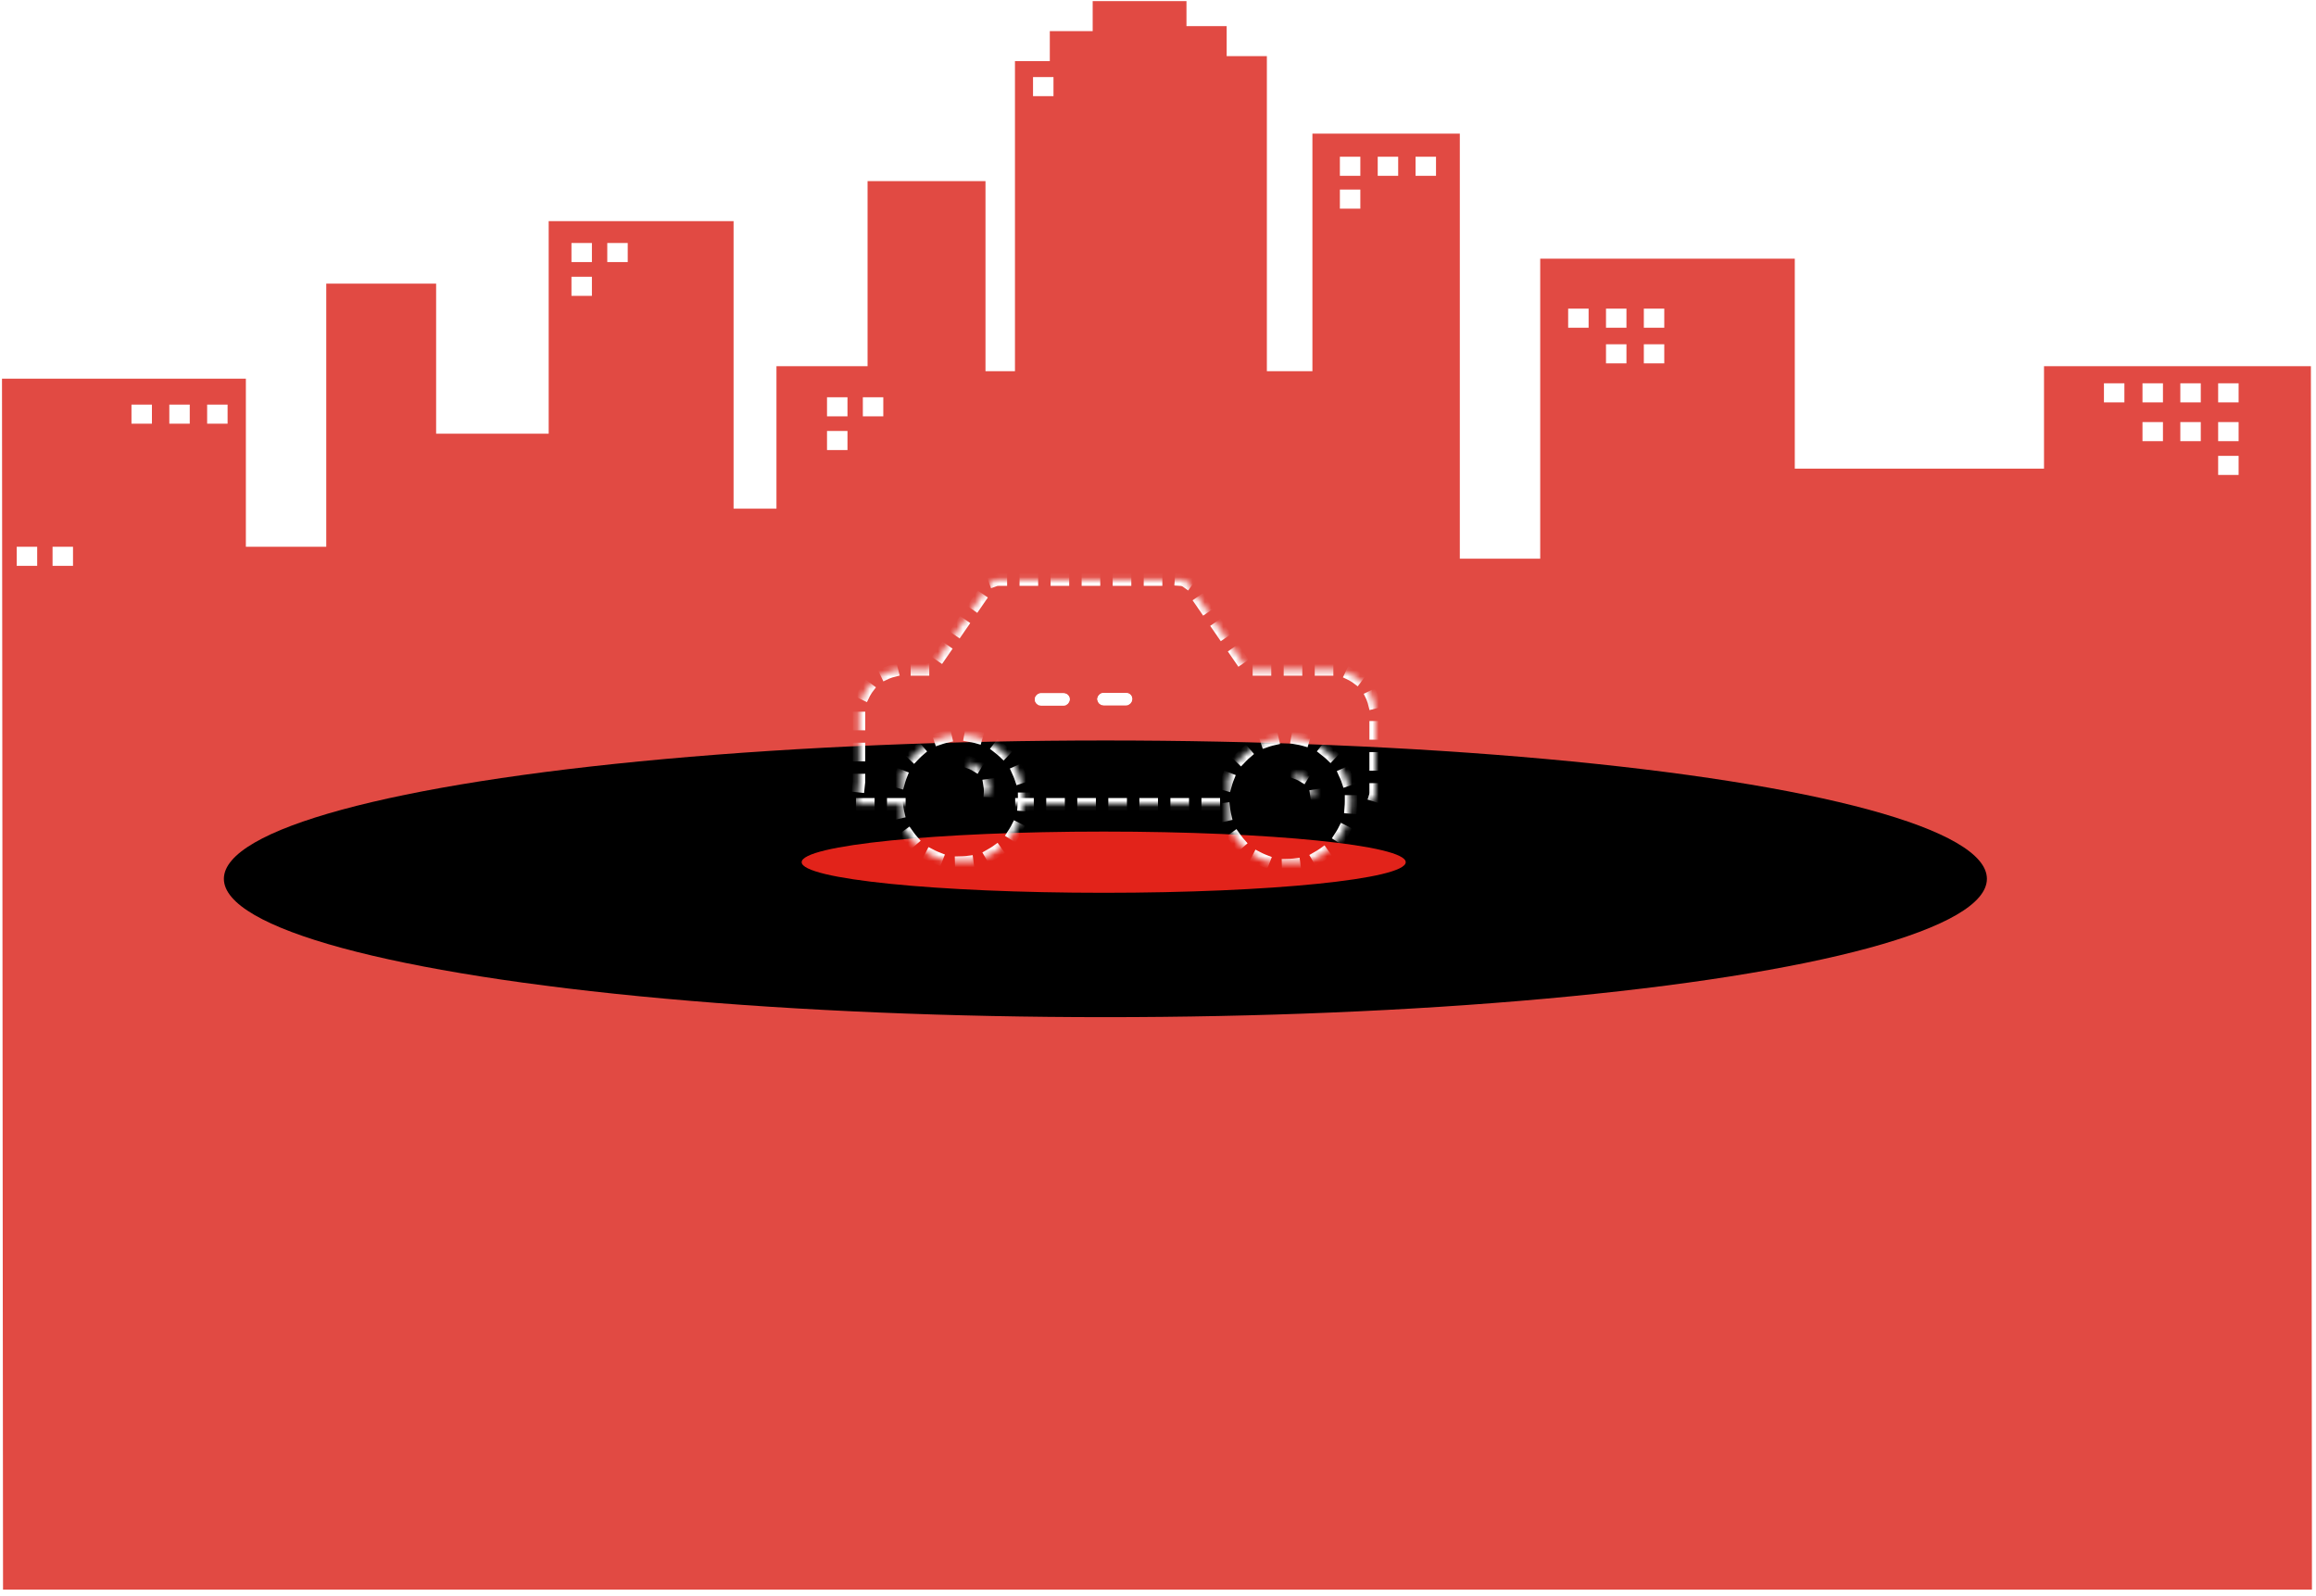 <?xml version="1.0" encoding="UTF-8" standalone="no"?>
<svg width="373px" height="257px" viewBox="0 0 373 257" version="1.1" xmlns="http://www.w3.org/2000/svg" xmlns:xlink="http://www.w3.org/1999/xlink">
    <!-- Generator: Sketch 48.2 (47327) - http://www.bohemiancoding.com/sketch -->
    <title>Group 70</title>
    <desc>Created with Sketch.</desc>
    <defs>
        <ellipse id="path-1" cx="142.181" cy="49.295" rx="141.971" ry="22.282"></ellipse>
        <filter x="-5.3%" y="-33.7%" width="110.6%" height="167.3%" filterUnits="objectBoundingBox" id="filter-2">
            <feOffset dx="0" dy="0" in="SourceAlpha" result="shadowOffsetOuter1"></feOffset>
            <feGaussianBlur stdDeviation="5" in="shadowOffsetOuter1" result="shadowBlurOuter1"></feGaussianBlur>
            <feComposite in="shadowBlurOuter1" in2="SourceAlpha" operator="out" result="shadowBlurOuter1"></feComposite>
            <feColorMatrix values="0 0 0 0 1   0 0 0 0 1   0 0 0 0 1  0 0 0 0.6 0" type="matrix" in="shadowBlurOuter1"></feColorMatrix>
        </filter>
        <path d="M26.053,37.077 L57.148,37.077 M76.696,37.077 L83.736,37.077 C83.625,37.077 83.446,35.872 83.2,33.46 L83.2,22.608 C83.2,18.614 79.955,15.373 75.966,15.373 L71.657,15.373 L62.375,1.902 C62.068,1.287 61.442,0.904 60.758,0.904 L31.486,0.904 C30.799,0.904 30.177,1.287 29.869,1.902 L20.584,15.373 L7.235,15.373 C3.242,15.373 0.001,18.614 0.001,22.608 L0.001,35.269 C0.001,36.267 0.811,37.077 1.809,37.077" id="path-3"></path>
        <mask id="mask-4" maskContentUnits="userSpaceOnUse" maskUnits="objectBoundingBox" x="0" y="0" width="83.735" height="37.447" fill="white">
            <use xlink:href="#path-3"></use>
        </mask>
        <path d="M0.673,10.679 C0.673,16.347 5.274,20.947 10.941,20.947 C16.608,20.947 21.209,16.347 21.209,10.679 C21.209,5.012 16.608,0.412 10.941,0.412 C5.274,0.412 0.673,5.012 0.673,10.679" id="path-5"></path>
        <mask id="mask-6" maskContentUnits="userSpaceOnUse" maskUnits="objectBoundingBox" x="0" y="0" width="20.535" height="20.535" fill="white">
            <use xlink:href="#path-5"></use>
        </mask>
        <path d="M15.733,10.68 C15.733,13.326 13.587,15.471 10.941,15.471 C8.295,15.471 6.15,13.326 6.15,10.68 C6.15,8.033 8.295,5.888 10.941,5.888 C13.587,5.888 15.733,8.033 15.733,10.68" id="path-7"></path>
        <mask id="mask-8" maskContentUnits="userSpaceOnUse" maskUnits="objectBoundingBox" x="0" y="0" width="9.583" height="9.583" fill="white">
            <use xlink:href="#path-7"></use>
        </mask>
        <path d="M0.799,10.464 C0.799,16.132 5.399,20.732 11.066,20.732 C16.734,20.732 21.334,16.132 21.334,10.464 C21.334,4.796 16.734,0.196 11.066,0.196 C5.399,0.196 0.799,4.796 0.799,10.464" id="path-9"></path>
        <mask id="mask-10" maskContentUnits="userSpaceOnUse" maskUnits="objectBoundingBox" x="0" y="0" width="20.535" height="20.535" fill="white">
            <use xlink:href="#path-9"></use>
        </mask>
        <path d="M15.858,9.191 C15.858,11.837 13.713,13.982 11.067,13.982 C8.42,13.982 6.275,11.837 6.275,9.191 C6.275,6.544 8.42,4.399 11.067,4.399 C13.713,4.399 15.858,6.544 15.858,9.191" id="path-11"></path>
        <mask id="mask-12" maskContentUnits="userSpaceOnUse" maskUnits="objectBoundingBox" x="0" y="0" width="9.583" height="9.583" fill="white">
            <use xlink:href="#path-11"></use>
        </mask>
        <polygon id="path-13" points="148.5 4.402 141.17 15.532 159.202 15.41 159.202 4.279"></polygon>
        <mask id="mask-14" maskContentUnits="userSpaceOnUse" maskUnits="objectBoundingBox" x="0" y="0" width="18.033" height="11.253" fill="white">
            <use xlink:href="#path-13"></use>
        </mask>
        <polygon id="path-15" points="126.902 4.402 119.47 15.532 136.659 15.41 136.659 4.279"></polygon>
        <mask id="mask-16" maskContentUnits="userSpaceOnUse" maskUnits="objectBoundingBox" x="0" y="0" width="17.189" height="11.253" fill="white">
            <use xlink:href="#path-15"></use>
        </mask>
        <rect id="path-17" x="140.889" y="19.368" width="5.616" height="1.872" rx="0.936"></rect>
        <rect id="path-18" x="130.816" y="19.415" width="5.616" height="1.872" rx="0.936"></rect>
    </defs>
    <g id="SureDrive--Copy-3" stroke="none" stroke-width="1" fill="none" fill-rule="evenodd" transform="translate(-2639, -3077)">
        <g id="Group-44-Copy" transform="translate(2638, 3000.533)">
            <g id="Group-41-Copy-3" transform="translate(0, 0.316)">
                <g id="Group-70" transform="translate(1, 76)">
                    <path d="M175.98,0.334 L175.98,5.167 L169.075,5.167 L169.075,9.999 L163.464,9.999 L163.464,59.936 L158.717,59.936 L158.717,29.328 L139.726,29.328 L139.726,59.13 L125.051,59.13 L125.051,82.084 L118.146,82.084 L118.146,35.773 L88.367,35.773 L88.367,70.003 L70.24,70.003 L70.24,45.839 L52.545,45.839 L52.545,88.218 L39.598,88.218 L39.598,61.143 L0.322,61.143 L0.489,256.194 L372.345,256.194 L372.178,59.13 L329.195,59.13 L329.195,75.64 L289.057,75.64 L289.057,41.813 L248.057,41.813 L248.057,90.139 L235.109,90.139 L235.109,21.677 L211.37,21.677 L211.37,59.936 L204.034,59.936 L204.034,9.193 L197.56,9.193 L197.56,4.362 L191.086,4.362 L191.086,0.334 L175.98,0.334 Z M166.372,15.636 L169.667,15.636 L169.667,12.563 L166.372,12.563 L166.372,15.636 Z M227.98,28.473 L231.274,28.473 L231.274,25.4 L227.98,25.4 L227.98,28.473 Z M221.886,28.473 L225.182,28.473 L225.182,25.4 L221.886,25.4 L221.886,28.473 Z M215.793,28.473 L219.087,28.473 L219.087,25.4 L215.793,25.4 L215.793,28.473 Z M215.793,33.758 L219.087,33.758 L219.087,30.686 L215.793,30.686 L215.793,33.758 Z M97.804,42.366 L101.099,42.366 L101.099,39.293 L97.804,39.293 L97.804,42.366 Z M92.036,42.366 L95.33,42.366 L95.33,39.293 L92.036,39.293 L92.036,42.366 Z M92.036,47.803 L95.33,47.803 L95.33,44.729 L92.036,44.729 L92.036,47.803 Z M264.745,52.937 L268.037,52.937 L268.037,49.865 L264.745,49.865 L264.745,52.937 Z M258.652,52.937 L261.947,52.937 L261.947,49.865 L258.652,49.865 L258.652,52.937 Z M252.558,52.937 L255.852,52.937 L255.852,49.865 L252.558,49.865 L252.558,52.937 Z M264.745,58.676 L268.037,58.676 L268.037,55.602 L264.745,55.602 L264.745,58.676 Z M258.652,58.676 L261.947,58.676 L261.947,55.602 L258.652,55.602 L258.652,58.676 Z M357.241,64.968 L360.536,64.968 L360.536,61.894 L357.241,61.894 L357.241,64.968 Z M351.149,64.968 L354.443,64.968 L354.443,61.894 L351.149,61.894 L351.149,64.968 Z M345.056,64.968 L348.351,64.968 L348.351,61.894 L345.056,61.894 L345.056,64.968 Z M338.848,64.968 L342.141,64.968 L342.141,61.894 L338.848,61.894 L338.848,64.968 Z M138.964,67.21 L142.258,67.21 L142.258,64.136 L138.964,64.136 L138.964,67.21 Z M133.194,67.21 L136.49,67.21 L136.49,64.136 L133.194,64.136 L133.194,67.21 Z M33.361,68.391 L36.655,68.391 L36.655,65.317 L33.361,65.317 L33.361,68.391 Z M27.269,68.391 L30.561,68.391 L30.561,65.317 L27.269,65.317 L27.269,68.391 Z M21.175,68.391 L24.469,68.391 L24.469,65.317 L21.175,65.317 L21.175,68.391 Z M357.241,71.21 L360.536,71.21 L360.536,68.137 L357.241,68.137 L357.241,71.21 Z M351.149,71.21 L354.443,71.21 L354.443,68.137 L351.149,68.137 L351.149,71.21 Z M345.056,71.21 L348.351,71.21 L348.351,68.137 L345.056,68.137 L345.056,71.21 Z M133.194,72.646 L136.49,72.646 L136.49,69.573 L133.194,69.573 L133.194,72.646 Z M357.241,76.647 L360.536,76.647 L360.536,73.573 L357.241,73.573 L357.241,76.647 Z M8.465,91.291 L11.759,91.291 L11.759,88.218 L8.465,88.218 L8.465,91.291 Z M2.695,91.291 L5.989,91.291 L5.989,88.218 L2.695,88.218 L2.695,91.291 Z" id="Page-1" fill="#E14A43"></path>
                    <g id="Stolen_Car_Illust" transform="translate(35.846, 92.41)">
                        <g id="Oval-9">
                            <use fill="black" fill-opacity="1" filter="url(#filter-2)" xlink:href="#path-1"></use>
                            <use fill-opacity="0" fill="#FFFFFF" fill-rule="evenodd" xlink:href="#path-1"></use>
                        </g>
                        <g id="Group-2" transform="translate(93.16, 41.487)" fill="#E2231A">
                            <ellipse id="Oval-2" cx="48.748" cy="5.127" rx="48.642" ry="4.93"></ellipse>
                        </g>
                        <g id="Group-3" transform="translate(143.705, 19.705) scale(-1, 1) translate(-143.705, -19.705) translate(101.705, 0.205)" stroke="#FFFFFF" stroke-dasharray="1,4" stroke-linecap="square" stroke-width="2">
                            <use id="Fill-1" mask="url(#mask-4)" xlink:href="#path-3"></use>
                        </g>
                        <g id="Group-24" transform="translate(171.415, 36.63) scale(-1, 1) translate(-171.415, -36.63) translate(160.415, 26.131)" stroke="#FFFFFF" stroke-dasharray="1,4" stroke-linecap="square" stroke-width="2">
                            <use id="Fill-6" mask="url(#mask-6)" xlink:href="#path-5"></use>
                            <use id="Fill-10" mask="url(#mask-8)" xlink:href="#path-7"></use>
                        </g>
                        <g id="Group-23" transform="translate(118.888, 36.434) scale(-1, 1) translate(-118.888, -36.434) translate(107.888, 25.934)" stroke="#FFFFFF" stroke-dasharray="1,4" stroke-linecap="square" stroke-width="2">
                            <use id="Fill-6-Copy-2" mask="url(#mask-10)" xlink:href="#path-9"></use>
                            <use id="Fill-10-Copy-2" mask="url(#mask-12)" xlink:href="#path-11"></use>
                        </g>
                        <use id="Path-7" stroke="#FFFFFF" mask="url(#mask-14)" stroke-width="2" stroke-linecap="round" stroke-linejoin="round" stroke-dasharray="1,3" transform="translate(150.186, 9.906) scale(-1, 1) translate(-150.186, -9.906) " xlink:href="#path-13"></use>
                        <use id="Path-7" stroke="#FFFFFF" mask="url(#mask-16)" stroke-width="2" stroke-linecap="round" stroke-linejoin="round" stroke-dasharray="1,3" xlink:href="#path-15"></use>
                        <g id="Rectangle-9" transform="translate(143.697, 20.304) scale(-1, 1) translate(-143.697, -20.304) ">
                            <use fill="#FFFFFF" fill-rule="evenodd" xlink:href="#path-17"></use>
                            <rect stroke="#FFFFFF" stroke-width="1" x="141.389" y="19.868" width="4.616" height="1" rx="0.5"></rect>
                        </g>
                        <g id="Rectangle-9-Copy" transform="translate(133.625, 20.351) scale(-1, 1) translate(-133.625, -20.351) ">
                            <use fill="#FFFFFF" fill-rule="evenodd" xlink:href="#path-18"></use>
                            <rect stroke="#FFFFFF" stroke-width="1" x="131.316" y="19.915" width="4.616" height="1" rx="0.5"></rect>
                        </g>
                    </g>
                </g>
            </g>
        </g>
    </g>
</svg>